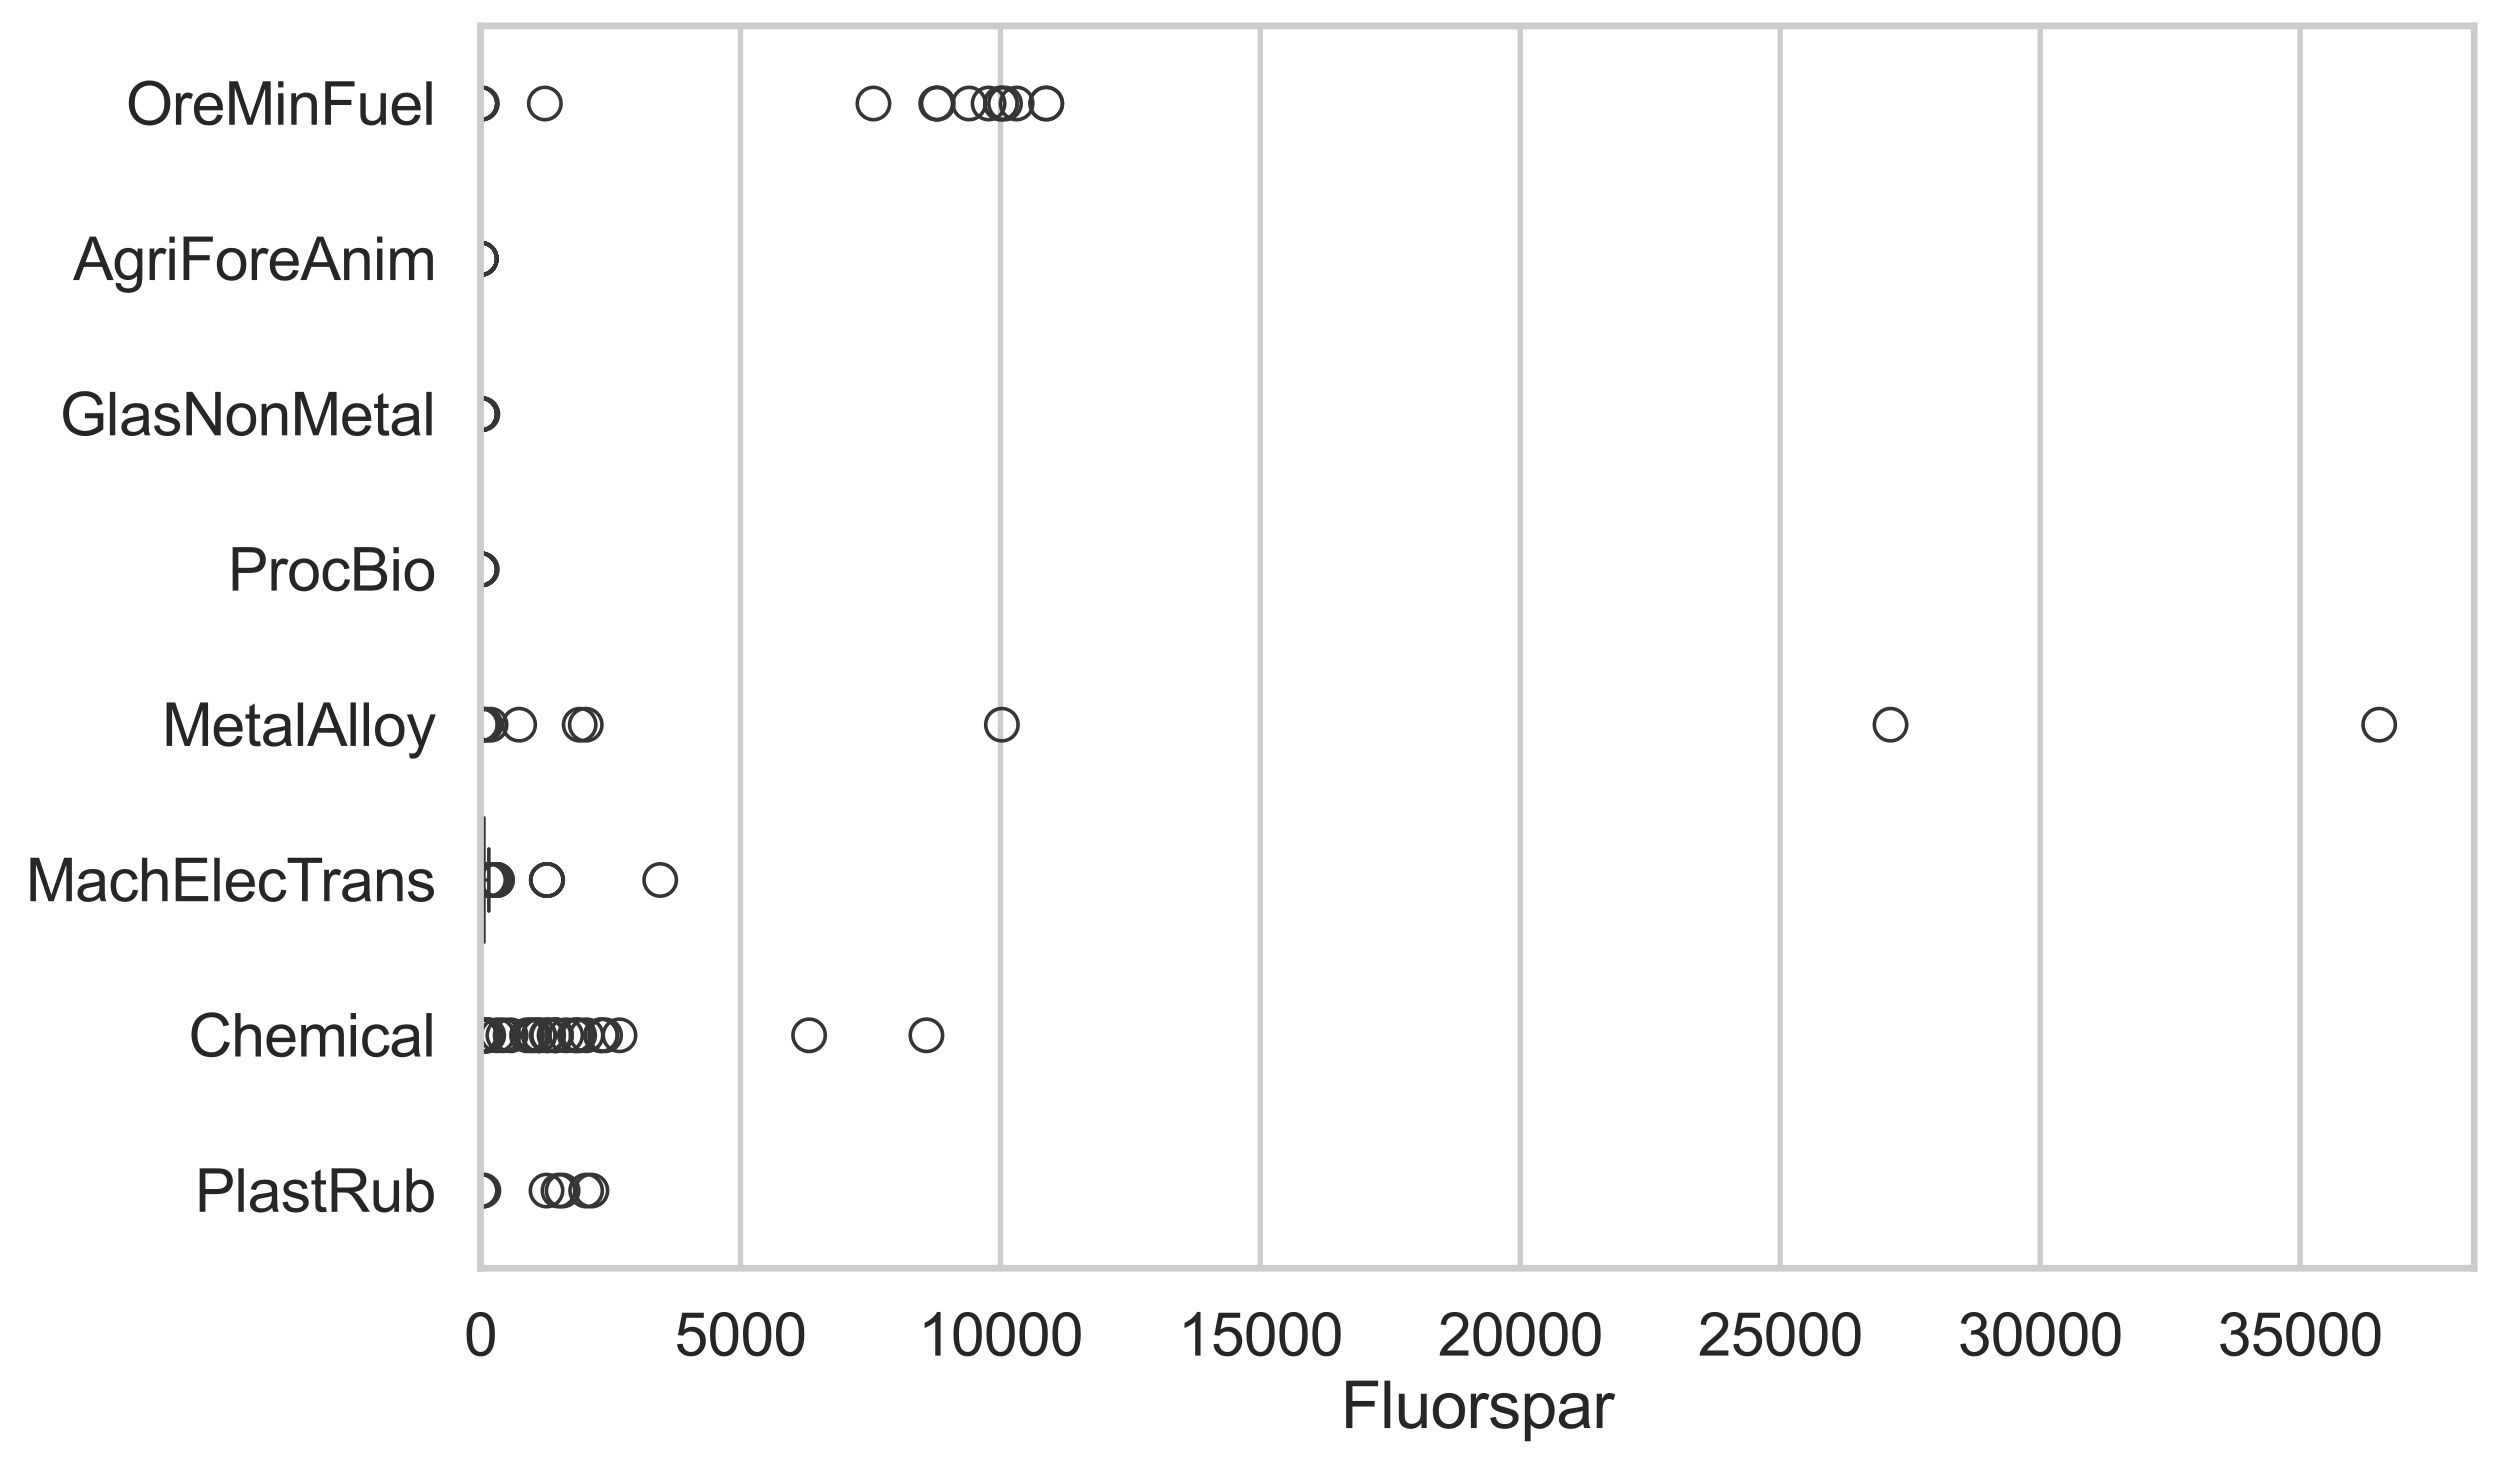 <?xml version="1.0" encoding="utf-8" standalone="no"?>
<!DOCTYPE svg PUBLIC "-//W3C//DTD SVG 1.1//EN"
  "http://www.w3.org/Graphics/SVG/1.1/DTD/svg11.dtd">
<svg xmlns:xlink="http://www.w3.org/1999/xlink" width="695.577pt" height="408.111pt" viewBox="0 0 695.577 408.111" xmlns="http://www.w3.org/2000/svg" version="1.1">
 <defs>
  <style type="text/css">*{stroke-linejoin: round; stroke-linecap: butt}</style>
 </defs>
 <g id="figure_1">
  <g id="patch_1">
   <path d="M 0 408.111 
L 695.577 408.111 
L 695.577 0 
L 0 0 
z
" style="fill: #ffffff"/>
  </g>
  <g id="axes_1">
   <g id="patch_2">
    <path d="M 133.697 352.86 
L 688.377 352.86 
L 688.377 7.2 
L 133.697 7.2 
z
" style="fill: #ffffff"/>
   </g>
   <g id="matplotlib.axis_1">
    <g id="xtick_1">
     <g id="line2d_1">
      <path d="M 133.697 352.86 
L 133.697 7.2 
" clip-path="url(#pfaa2eaf59b)" style="fill: none; stroke: #cccccc; stroke-width: 1.5; stroke-linecap: round"/>
     </g>
     <g id="text_1">
      <!-- 0 -->
      <g style="fill: #262626" transform="translate(129.109 377.17) scale(0.165 -0.165)">
       <defs>
        <path id="ArialMT-30" d="M 266 2259 
Q 266 3072 433 3567 
Q 600 4063 929 4331 
Q 1259 4600 1759 4600 
Q 2128 4600 2406 4451 
Q 2684 4303 2865 4023 
Q 3047 3744 3150 3342 
Q 3253 2941 3253 2259 
Q 3253 1453 3087 958 
Q 2922 463 2592 192 
Q 2263 -78 1759 -78 
Q 1097 -78 719 397 
Q 266 969 266 2259 
z
M 844 2259 
Q 844 1131 1108 757 
Q 1372 384 1759 384 
Q 2147 384 2411 759 
Q 2675 1134 2675 2259 
Q 2675 3391 2411 3762 
Q 2147 4134 1753 4134 
Q 1366 4134 1134 3806 
Q 844 3388 844 2259 
z
" transform="scale(0.016)"/>
       </defs>
       <use xlink:href="#ArialMT-30"/>
      </g>
     </g>
    </g>
    <g id="xtick_2">
     <g id="line2d_2">
      <path d="M 206.022 352.86 
L 206.022 7.2 
" clip-path="url(#pfaa2eaf59b)" style="fill: none; stroke: #cccccc; stroke-width: 1.5; stroke-linecap: round"/>
     </g>
     <g id="text_2">
      <!-- 5000 -->
      <g style="fill: #262626" transform="translate(187.671 377.17) scale(0.165 -0.165)">
       <defs>
        <path id="ArialMT-35" d="M 266 1200 
L 856 1250 
Q 922 819 1161 601 
Q 1400 384 1738 384 
Q 2144 384 2425 690 
Q 2706 997 2706 1503 
Q 2706 1984 2436 2262 
Q 2166 2541 1728 2541 
Q 1456 2541 1237 2417 
Q 1019 2294 894 2097 
L 366 2166 
L 809 4519 
L 3088 4519 
L 3088 3981 
L 1259 3981 
L 1013 2750 
Q 1425 3038 1878 3038 
Q 2478 3038 2890 2622 
Q 3303 2206 3303 1553 
Q 3303 931 2941 478 
Q 2500 -78 1738 -78 
Q 1113 -78 717 272 
Q 322 622 266 1200 
z
" transform="scale(0.016)"/>
       </defs>
       <use xlink:href="#ArialMT-35"/>
       <use xlink:href="#ArialMT-30" transform="translate(55.615 0)"/>
       <use xlink:href="#ArialMT-30" transform="translate(111.23 0)"/>
       <use xlink:href="#ArialMT-30" transform="translate(166.846 0)"/>
      </g>
     </g>
    </g>
    <g id="xtick_3">
     <g id="line2d_3">
      <path d="M 278.346 352.86 
L 278.346 7.2 
" clip-path="url(#pfaa2eaf59b)" style="fill: none; stroke: #cccccc; stroke-width: 1.5; stroke-linecap: round"/>
     </g>
     <g id="text_3">
      <!-- 10000 -->
      <g style="fill: #262626" transform="translate(255.407 377.17) scale(0.165 -0.165)">
       <defs>
        <path id="ArialMT-31" d="M 2384 0 
L 1822 0 
L 1822 3584 
Q 1619 3391 1289 3197 
Q 959 3003 697 2906 
L 697 3450 
Q 1169 3672 1522 3987 
Q 1875 4303 2022 4600 
L 2384 4600 
L 2384 0 
z
" transform="scale(0.016)"/>
       </defs>
       <use xlink:href="#ArialMT-31"/>
       <use xlink:href="#ArialMT-30" transform="translate(55.615 0)"/>
       <use xlink:href="#ArialMT-30" transform="translate(111.23 0)"/>
       <use xlink:href="#ArialMT-30" transform="translate(166.846 0)"/>
       <use xlink:href="#ArialMT-30" transform="translate(222.461 0)"/>
      </g>
     </g>
    </g>
    <g id="xtick_4">
     <g id="line2d_4">
      <path d="M 350.671 352.86 
L 350.671 7.2 
" clip-path="url(#pfaa2eaf59b)" style="fill: none; stroke: #cccccc; stroke-width: 1.5; stroke-linecap: round"/>
     </g>
     <g id="text_4">
      <!-- 15000 -->
      <g style="fill: #262626" transform="translate(327.732 377.17) scale(0.165 -0.165)">
       <use xlink:href="#ArialMT-31"/>
       <use xlink:href="#ArialMT-35" transform="translate(55.615 0)"/>
       <use xlink:href="#ArialMT-30" transform="translate(111.23 0)"/>
       <use xlink:href="#ArialMT-30" transform="translate(166.846 0)"/>
       <use xlink:href="#ArialMT-30" transform="translate(222.461 0)"/>
      </g>
     </g>
    </g>
    <g id="xtick_5">
     <g id="line2d_5">
      <path d="M 422.996 352.86 
L 422.996 7.2 
" clip-path="url(#pfaa2eaf59b)" style="fill: none; stroke: #cccccc; stroke-width: 1.5; stroke-linecap: round"/>
     </g>
     <g id="text_5">
      <!-- 20000 -->
      <g style="fill: #262626" transform="translate(400.057 377.17) scale(0.165 -0.165)">
       <defs>
        <path id="ArialMT-32" d="M 3222 541 
L 3222 0 
L 194 0 
Q 188 203 259 391 
Q 375 700 629 1000 
Q 884 1300 1366 1694 
Q 2113 2306 2375 2664 
Q 2638 3022 2638 3341 
Q 2638 3675 2398 3904 
Q 2159 4134 1775 4134 
Q 1369 4134 1125 3890 
Q 881 3647 878 3216 
L 300 3275 
Q 359 3922 746 4261 
Q 1134 4600 1788 4600 
Q 2447 4600 2831 4234 
Q 3216 3869 3216 3328 
Q 3216 3053 3103 2787 
Q 2991 2522 2730 2228 
Q 2469 1934 1863 1422 
Q 1356 997 1212 845 
Q 1069 694 975 541 
L 3222 541 
z
" transform="scale(0.016)"/>
       </defs>
       <use xlink:href="#ArialMT-32"/>
       <use xlink:href="#ArialMT-30" transform="translate(55.615 0)"/>
       <use xlink:href="#ArialMT-30" transform="translate(111.23 0)"/>
       <use xlink:href="#ArialMT-30" transform="translate(166.846 0)"/>
       <use xlink:href="#ArialMT-30" transform="translate(222.461 0)"/>
      </g>
     </g>
    </g>
    <g id="xtick_6">
     <g id="line2d_6">
      <path d="M 495.32 352.86 
L 495.32 7.2 
" clip-path="url(#pfaa2eaf59b)" style="fill: none; stroke: #cccccc; stroke-width: 1.5; stroke-linecap: round"/>
     </g>
     <g id="text_6">
      <!-- 25000 -->
      <g style="fill: #262626" transform="translate(472.381 377.17) scale(0.165 -0.165)">
       <use xlink:href="#ArialMT-32"/>
       <use xlink:href="#ArialMT-35" transform="translate(55.615 0)"/>
       <use xlink:href="#ArialMT-30" transform="translate(111.23 0)"/>
       <use xlink:href="#ArialMT-30" transform="translate(166.846 0)"/>
       <use xlink:href="#ArialMT-30" transform="translate(222.461 0)"/>
      </g>
     </g>
    </g>
    <g id="xtick_7">
     <g id="line2d_7">
      <path d="M 567.645 352.86 
L 567.645 7.2 
" clip-path="url(#pfaa2eaf59b)" style="fill: none; stroke: #cccccc; stroke-width: 1.5; stroke-linecap: round"/>
     </g>
     <g id="text_7">
      <!-- 30000 -->
      <g style="fill: #262626" transform="translate(544.706 377.17) scale(0.165 -0.165)">
       <defs>
        <path id="ArialMT-33" d="M 269 1209 
L 831 1284 
Q 928 806 1161 595 
Q 1394 384 1728 384 
Q 2125 384 2398 659 
Q 2672 934 2672 1341 
Q 2672 1728 2419 1979 
Q 2166 2231 1775 2231 
Q 1616 2231 1378 2169 
L 1441 2663 
Q 1497 2656 1531 2656 
Q 1891 2656 2178 2843 
Q 2466 3031 2466 3422 
Q 2466 3731 2256 3934 
Q 2047 4138 1716 4138 
Q 1388 4138 1169 3931 
Q 950 3725 888 3313 
L 325 3413 
Q 428 3978 793 4289 
Q 1159 4600 1703 4600 
Q 2078 4600 2393 4439 
Q 2709 4278 2876 4000 
Q 3044 3722 3044 3409 
Q 3044 3113 2884 2869 
Q 2725 2625 2413 2481 
Q 2819 2388 3044 2092 
Q 3269 1797 3269 1353 
Q 3269 753 2831 336 
Q 2394 -81 1725 -81 
Q 1122 -81 723 278 
Q 325 638 269 1209 
z
" transform="scale(0.016)"/>
       </defs>
       <use xlink:href="#ArialMT-33"/>
       <use xlink:href="#ArialMT-30" transform="translate(55.615 0)"/>
       <use xlink:href="#ArialMT-30" transform="translate(111.23 0)"/>
       <use xlink:href="#ArialMT-30" transform="translate(166.846 0)"/>
       <use xlink:href="#ArialMT-30" transform="translate(222.461 0)"/>
      </g>
     </g>
    </g>
    <g id="xtick_8">
     <g id="line2d_8">
      <path d="M 639.97 352.86 
L 639.97 7.2 
" clip-path="url(#pfaa2eaf59b)" style="fill: none; stroke: #cccccc; stroke-width: 1.5; stroke-linecap: round"/>
     </g>
     <g id="text_8">
      <!-- 35000 -->
      <g style="fill: #262626" transform="translate(617.031 377.17) scale(0.165 -0.165)">
       <use xlink:href="#ArialMT-33"/>
       <use xlink:href="#ArialMT-35" transform="translate(55.615 0)"/>
       <use xlink:href="#ArialMT-30" transform="translate(111.23 0)"/>
       <use xlink:href="#ArialMT-30" transform="translate(166.846 0)"/>
       <use xlink:href="#ArialMT-30" transform="translate(222.461 0)"/>
      </g>
     </g>
    </g>
    <g id="text_9">
     <!-- Fluorspar -->
     <g style="fill: #262626" transform="translate(373.027 397.334) scale(0.18 -0.18)">
      <defs>
       <path id="ArialMT-46" d="M 525 0 
L 525 4581 
L 3616 4581 
L 3616 4041 
L 1131 4041 
L 1131 2622 
L 3281 2622 
L 3281 2081 
L 1131 2081 
L 1131 0 
L 525 0 
z
" transform="scale(0.016)"/>
       <path id="ArialMT-6c" d="M 409 0 
L 409 4581 
L 972 4581 
L 972 0 
L 409 0 
z
" transform="scale(0.016)"/>
       <path id="ArialMT-75" d="M 2597 0 
L 2597 488 
Q 2209 -75 1544 -75 
Q 1250 -75 995 37 
Q 741 150 617 320 
Q 494 491 444 738 
Q 409 903 409 1263 
L 409 3319 
L 972 3319 
L 972 1478 
Q 972 1038 1006 884 
Q 1059 663 1231 536 
Q 1403 409 1656 409 
Q 1909 409 2131 539 
Q 2353 669 2445 892 
Q 2538 1116 2538 1541 
L 2538 3319 
L 3100 3319 
L 3100 0 
L 2597 0 
z
" transform="scale(0.016)"/>
       <path id="ArialMT-6f" d="M 213 1659 
Q 213 2581 725 3025 
Q 1153 3394 1769 3394 
Q 2453 3394 2887 2945 
Q 3322 2497 3322 1706 
Q 3322 1066 3130 698 
Q 2938 331 2570 128 
Q 2203 -75 1769 -75 
Q 1072 -75 642 372 
Q 213 819 213 1659 
z
M 791 1659 
Q 791 1022 1069 705 
Q 1347 388 1769 388 
Q 2188 388 2466 706 
Q 2744 1025 2744 1678 
Q 2744 2294 2464 2611 
Q 2184 2928 1769 2928 
Q 1347 2928 1069 2612 
Q 791 2297 791 1659 
z
" transform="scale(0.016)"/>
       <path id="ArialMT-72" d="M 416 0 
L 416 3319 
L 922 3319 
L 922 2816 
Q 1116 3169 1280 3281 
Q 1444 3394 1641 3394 
Q 1925 3394 2219 3213 
L 2025 2691 
Q 1819 2813 1613 2813 
Q 1428 2813 1281 2702 
Q 1134 2591 1072 2394 
Q 978 2094 978 1738 
L 978 0 
L 416 0 
z
" transform="scale(0.016)"/>
       <path id="ArialMT-73" d="M 197 991 
L 753 1078 
Q 800 744 1014 566 
Q 1228 388 1613 388 
Q 2000 388 2187 545 
Q 2375 703 2375 916 
Q 2375 1106 2209 1216 
Q 2094 1291 1634 1406 
Q 1016 1563 777 1677 
Q 538 1791 414 1992 
Q 291 2194 291 2438 
Q 291 2659 392 2848 
Q 494 3038 669 3163 
Q 800 3259 1026 3326 
Q 1253 3394 1513 3394 
Q 1903 3394 2198 3281 
Q 2494 3169 2634 2976 
Q 2775 2784 2828 2463 
L 2278 2388 
Q 2241 2644 2061 2787 
Q 1881 2931 1553 2931 
Q 1166 2931 1000 2803 
Q 834 2675 834 2503 
Q 834 2394 903 2306 
Q 972 2216 1119 2156 
Q 1203 2125 1616 2013 
Q 2213 1853 2448 1751 
Q 2684 1650 2818 1456 
Q 2953 1263 2953 975 
Q 2953 694 2789 445 
Q 2625 197 2315 61 
Q 2006 -75 1616 -75 
Q 969 -75 630 194 
Q 291 463 197 991 
z
" transform="scale(0.016)"/>
       <path id="ArialMT-70" d="M 422 -1272 
L 422 3319 
L 934 3319 
L 934 2888 
Q 1116 3141 1344 3267 
Q 1572 3394 1897 3394 
Q 2322 3394 2647 3175 
Q 2972 2956 3137 2557 
Q 3303 2159 3303 1684 
Q 3303 1175 3120 767 
Q 2938 359 2589 142 
Q 2241 -75 1856 -75 
Q 1575 -75 1351 44 
Q 1128 163 984 344 
L 984 -1272 
L 422 -1272 
z
M 931 1641 
Q 931 1000 1190 694 
Q 1450 388 1819 388 
Q 2194 388 2461 705 
Q 2728 1022 2728 1688 
Q 2728 2322 2467 2637 
Q 2206 2953 1844 2953 
Q 1484 2953 1207 2617 
Q 931 2281 931 1641 
z
" transform="scale(0.016)"/>
       <path id="ArialMT-61" d="M 2588 409 
Q 2275 144 1986 34 
Q 1697 -75 1366 -75 
Q 819 -75 525 192 
Q 231 459 231 875 
Q 231 1119 342 1320 
Q 453 1522 633 1644 
Q 813 1766 1038 1828 
Q 1203 1872 1538 1913 
Q 2219 1994 2541 2106 
Q 2544 2222 2544 2253 
Q 2544 2597 2384 2738 
Q 2169 2928 1744 2928 
Q 1347 2928 1158 2789 
Q 969 2650 878 2297 
L 328 2372 
Q 403 2725 575 2942 
Q 747 3159 1072 3276 
Q 1397 3394 1825 3394 
Q 2250 3394 2515 3294 
Q 2781 3194 2906 3042 
Q 3031 2891 3081 2659 
Q 3109 2516 3109 2141 
L 3109 1391 
Q 3109 606 3145 398 
Q 3181 191 3288 0 
L 2700 0 
Q 2613 175 2588 409 
z
M 2541 1666 
Q 2234 1541 1622 1453 
Q 1275 1403 1131 1340 
Q 988 1278 909 1158 
Q 831 1038 831 891 
Q 831 666 1001 516 
Q 1172 366 1500 366 
Q 1825 366 2078 508 
Q 2331 650 2450 897 
Q 2541 1088 2541 1459 
L 2541 1666 
z
" transform="scale(0.016)"/>
      </defs>
      <use xlink:href="#ArialMT-46"/>
      <use xlink:href="#ArialMT-6c" transform="translate(61.084 0)"/>
      <use xlink:href="#ArialMT-75" transform="translate(83.301 0)"/>
      <use xlink:href="#ArialMT-6f" transform="translate(138.916 0)"/>
      <use xlink:href="#ArialMT-72" transform="translate(194.531 0)"/>
      <use xlink:href="#ArialMT-73" transform="translate(227.832 0)"/>
      <use xlink:href="#ArialMT-70" transform="translate(277.832 0)"/>
      <use xlink:href="#ArialMT-61" transform="translate(333.447 0)"/>
      <use xlink:href="#ArialMT-72" transform="translate(389.062 0)"/>
     </g>
    </g>
   </g>
   <g id="matplotlib.axis_2">
    <g id="ytick_1">
     <g id="text_10">
      <!-- OreMinFuel -->
      <g style="fill: #262626" transform="translate(35.013 34.709) scale(0.165 -0.165)">
       <defs>
        <path id="ArialMT-4f" d="M 309 2231 
Q 309 3372 921 4017 
Q 1534 4663 2503 4663 
Q 3138 4663 3647 4359 
Q 4156 4056 4423 3514 
Q 4691 2972 4691 2284 
Q 4691 1588 4409 1038 
Q 4128 488 3612 205 
Q 3097 -78 2500 -78 
Q 1853 -78 1343 234 
Q 834 547 571 1087 
Q 309 1628 309 2231 
z
M 934 2222 
Q 934 1394 1379 917 
Q 1825 441 2497 441 
Q 3181 441 3623 922 
Q 4066 1403 4066 2288 
Q 4066 2847 3877 3264 
Q 3688 3681 3323 3911 
Q 2959 4141 2506 4141 
Q 1863 4141 1398 3698 
Q 934 3256 934 2222 
z
" transform="scale(0.016)"/>
        <path id="ArialMT-65" d="M 2694 1069 
L 3275 997 
Q 3138 488 2766 206 
Q 2394 -75 1816 -75 
Q 1088 -75 661 373 
Q 234 822 234 1631 
Q 234 2469 665 2931 
Q 1097 3394 1784 3394 
Q 2450 3394 2872 2941 
Q 3294 2488 3294 1666 
Q 3294 1616 3291 1516 
L 816 1516 
Q 847 969 1125 678 
Q 1403 388 1819 388 
Q 2128 388 2347 550 
Q 2566 713 2694 1069 
z
M 847 1978 
L 2700 1978 
Q 2663 2397 2488 2606 
Q 2219 2931 1791 2931 
Q 1403 2931 1139 2672 
Q 875 2413 847 1978 
z
" transform="scale(0.016)"/>
        <path id="ArialMT-4d" d="M 475 0 
L 475 4581 
L 1388 4581 
L 2472 1338 
Q 2622 884 2691 659 
Q 2769 909 2934 1394 
L 4031 4581 
L 4847 4581 
L 4847 0 
L 4263 0 
L 4263 3834 
L 2931 0 
L 2384 0 
L 1059 3900 
L 1059 0 
L 475 0 
z
" transform="scale(0.016)"/>
        <path id="ArialMT-69" d="M 425 3934 
L 425 4581 
L 988 4581 
L 988 3934 
L 425 3934 
z
M 425 0 
L 425 3319 
L 988 3319 
L 988 0 
L 425 0 
z
" transform="scale(0.016)"/>
        <path id="ArialMT-6e" d="M 422 0 
L 422 3319 
L 928 3319 
L 928 2847 
Q 1294 3394 1984 3394 
Q 2284 3394 2536 3286 
Q 2788 3178 2913 3003 
Q 3038 2828 3088 2588 
Q 3119 2431 3119 2041 
L 3119 0 
L 2556 0 
L 2556 2019 
Q 2556 2363 2490 2533 
Q 2425 2703 2258 2804 
Q 2091 2906 1866 2906 
Q 1506 2906 1245 2678 
Q 984 2450 984 1813 
L 984 0 
L 422 0 
z
" transform="scale(0.016)"/>
       </defs>
       <use xlink:href="#ArialMT-4f"/>
       <use xlink:href="#ArialMT-72" transform="translate(77.783 0)"/>
       <use xlink:href="#ArialMT-65" transform="translate(111.084 0)"/>
       <use xlink:href="#ArialMT-4d" transform="translate(166.699 0)"/>
       <use xlink:href="#ArialMT-69" transform="translate(250 0)"/>
       <use xlink:href="#ArialMT-6e" transform="translate(272.217 0)"/>
       <use xlink:href="#ArialMT-46" transform="translate(327.832 0)"/>
       <use xlink:href="#ArialMT-75" transform="translate(388.916 0)"/>
       <use xlink:href="#ArialMT-65" transform="translate(444.531 0)"/>
       <use xlink:href="#ArialMT-6c" transform="translate(500.146 0)"/>
      </g>
     </g>
    </g>
    <g id="ytick_2">
     <g id="text_11">
      <!-- AgriForeAnim -->
      <g style="fill: #262626" transform="translate(20.341 77.916) scale(0.165 -0.165)">
       <defs>
        <path id="ArialMT-41" d="M -9 0 
L 1750 4581 
L 2403 4581 
L 4278 0 
L 3588 0 
L 3053 1388 
L 1138 1388 
L 634 0 
L -9 0 
z
M 1313 1881 
L 2866 1881 
L 2388 3150 
Q 2169 3728 2063 4100 
Q 1975 3659 1816 3225 
L 1313 1881 
z
" transform="scale(0.016)"/>
        <path id="ArialMT-67" d="M 319 -275 
L 866 -356 
Q 900 -609 1056 -725 
Q 1266 -881 1628 -881 
Q 2019 -881 2231 -725 
Q 2444 -569 2519 -288 
Q 2563 -116 2559 434 
Q 2191 0 1641 0 
Q 956 0 581 494 
Q 206 988 206 1678 
Q 206 2153 378 2554 
Q 550 2956 876 3175 
Q 1203 3394 1644 3394 
Q 2231 3394 2613 2919 
L 2613 3319 
L 3131 3319 
L 3131 450 
Q 3131 -325 2973 -648 
Q 2816 -972 2473 -1159 
Q 2131 -1347 1631 -1347 
Q 1038 -1347 672 -1080 
Q 306 -813 319 -275 
z
M 784 1719 
Q 784 1066 1043 766 
Q 1303 466 1694 466 
Q 2081 466 2343 764 
Q 2606 1063 2606 1700 
Q 2606 2309 2336 2618 
Q 2066 2928 1684 2928 
Q 1309 2928 1046 2623 
Q 784 2319 784 1719 
z
" transform="scale(0.016)"/>
        <path id="ArialMT-6d" d="M 422 0 
L 422 3319 
L 925 3319 
L 925 2853 
Q 1081 3097 1340 3245 
Q 1600 3394 1931 3394 
Q 2300 3394 2536 3241 
Q 2772 3088 2869 2813 
Q 3263 3394 3894 3394 
Q 4388 3394 4653 3120 
Q 4919 2847 4919 2278 
L 4919 0 
L 4359 0 
L 4359 2091 
Q 4359 2428 4304 2576 
Q 4250 2725 4106 2815 
Q 3963 2906 3769 2906 
Q 3419 2906 3187 2673 
Q 2956 2441 2956 1928 
L 2956 0 
L 2394 0 
L 2394 2156 
Q 2394 2531 2256 2718 
Q 2119 2906 1806 2906 
Q 1569 2906 1367 2781 
Q 1166 2656 1075 2415 
Q 984 2175 984 1722 
L 984 0 
L 422 0 
z
" transform="scale(0.016)"/>
       </defs>
       <use xlink:href="#ArialMT-41"/>
       <use xlink:href="#ArialMT-67" transform="translate(66.699 0)"/>
       <use xlink:href="#ArialMT-72" transform="translate(122.314 0)"/>
       <use xlink:href="#ArialMT-69" transform="translate(155.615 0)"/>
       <use xlink:href="#ArialMT-46" transform="translate(177.832 0)"/>
       <use xlink:href="#ArialMT-6f" transform="translate(238.916 0)"/>
       <use xlink:href="#ArialMT-72" transform="translate(294.531 0)"/>
       <use xlink:href="#ArialMT-65" transform="translate(327.832 0)"/>
       <use xlink:href="#ArialMT-41" transform="translate(383.447 0)"/>
       <use xlink:href="#ArialMT-6e" transform="translate(450.146 0)"/>
       <use xlink:href="#ArialMT-69" transform="translate(505.762 0)"/>
       <use xlink:href="#ArialMT-6d" transform="translate(527.979 0)"/>
      </g>
     </g>
    </g>
    <g id="ytick_3">
     <g id="text_12">
      <!-- GlasNonMetal -->
      <g style="fill: #262626" transform="translate(16.659 121.124) scale(0.165 -0.165)">
       <defs>
        <path id="ArialMT-47" d="M 2638 1797 
L 2638 2334 
L 4578 2338 
L 4578 638 
Q 4131 281 3656 101 
Q 3181 -78 2681 -78 
Q 2006 -78 1454 211 
Q 903 500 622 1047 
Q 341 1594 341 2269 
Q 341 2938 620 3517 
Q 900 4097 1425 4378 
Q 1950 4659 2634 4659 
Q 3131 4659 3532 4498 
Q 3934 4338 4162 4050 
Q 4391 3763 4509 3300 
L 3963 3150 
Q 3859 3500 3706 3700 
Q 3553 3900 3268 4020 
Q 2984 4141 2638 4141 
Q 2222 4141 1919 4014 
Q 1616 3888 1430 3681 
Q 1244 3475 1141 3228 
Q 966 2803 966 2306 
Q 966 1694 1177 1281 
Q 1388 869 1791 669 
Q 2194 469 2647 469 
Q 3041 469 3416 620 
Q 3791 772 3984 944 
L 3984 1797 
L 2638 1797 
z
" transform="scale(0.016)"/>
        <path id="ArialMT-4e" d="M 488 0 
L 488 4581 
L 1109 4581 
L 3516 984 
L 3516 4581 
L 4097 4581 
L 4097 0 
L 3475 0 
L 1069 3600 
L 1069 0 
L 488 0 
z
" transform="scale(0.016)"/>
        <path id="ArialMT-74" d="M 1650 503 
L 1731 6 
Q 1494 -44 1306 -44 
Q 1000 -44 831 53 
Q 663 150 594 308 
Q 525 466 525 972 
L 525 2881 
L 113 2881 
L 113 3319 
L 525 3319 
L 525 4141 
L 1084 4478 
L 1084 3319 
L 1650 3319 
L 1650 2881 
L 1084 2881 
L 1084 941 
Q 1084 700 1114 631 
Q 1144 563 1211 522 
Q 1278 481 1403 481 
Q 1497 481 1650 503 
z
" transform="scale(0.016)"/>
       </defs>
       <use xlink:href="#ArialMT-47"/>
       <use xlink:href="#ArialMT-6c" transform="translate(77.783 0)"/>
       <use xlink:href="#ArialMT-61" transform="translate(100 0)"/>
       <use xlink:href="#ArialMT-73" transform="translate(155.615 0)"/>
       <use xlink:href="#ArialMT-4e" transform="translate(205.615 0)"/>
       <use xlink:href="#ArialMT-6f" transform="translate(277.832 0)"/>
       <use xlink:href="#ArialMT-6e" transform="translate(333.447 0)"/>
       <use xlink:href="#ArialMT-4d" transform="translate(389.062 0)"/>
       <use xlink:href="#ArialMT-65" transform="translate(472.363 0)"/>
       <use xlink:href="#ArialMT-74" transform="translate(527.979 0)"/>
       <use xlink:href="#ArialMT-61" transform="translate(555.762 0)"/>
       <use xlink:href="#ArialMT-6c" transform="translate(611.377 0)"/>
      </g>
     </g>
    </g>
    <g id="ytick_4">
     <g id="text_13">
      <!-- ProcBio -->
      <g style="fill: #262626" transform="translate(63.424 164.331) scale(0.165 -0.165)">
       <defs>
        <path id="ArialMT-50" d="M 494 0 
L 494 4581 
L 2222 4581 
Q 2678 4581 2919 4538 
Q 3256 4481 3484 4323 
Q 3713 4166 3852 3881 
Q 3991 3597 3991 3256 
Q 3991 2672 3619 2267 
Q 3247 1863 2275 1863 
L 1100 1863 
L 1100 0 
L 494 0 
z
M 1100 2403 
L 2284 2403 
Q 2872 2403 3119 2622 
Q 3366 2841 3366 3238 
Q 3366 3525 3220 3729 
Q 3075 3934 2838 4000 
Q 2684 4041 2272 4041 
L 1100 4041 
L 1100 2403 
z
" transform="scale(0.016)"/>
        <path id="ArialMT-63" d="M 2588 1216 
L 3141 1144 
Q 3050 572 2676 248 
Q 2303 -75 1759 -75 
Q 1078 -75 664 370 
Q 250 816 250 1647 
Q 250 2184 428 2587 
Q 606 2991 970 3192 
Q 1334 3394 1763 3394 
Q 2303 3394 2647 3120 
Q 2991 2847 3088 2344 
L 2541 2259 
Q 2463 2594 2264 2762 
Q 2066 2931 1784 2931 
Q 1359 2931 1093 2626 
Q 828 2322 828 1663 
Q 828 994 1084 691 
Q 1341 388 1753 388 
Q 2084 388 2306 591 
Q 2528 794 2588 1216 
z
" transform="scale(0.016)"/>
        <path id="ArialMT-42" d="M 469 0 
L 469 4581 
L 2188 4581 
Q 2713 4581 3030 4442 
Q 3347 4303 3526 4014 
Q 3706 3725 3706 3409 
Q 3706 3116 3547 2856 
Q 3388 2597 3066 2438 
Q 3481 2316 3704 2022 
Q 3928 1728 3928 1328 
Q 3928 1006 3792 729 
Q 3656 453 3456 303 
Q 3256 153 2954 76 
Q 2653 0 2216 0 
L 469 0 
z
M 1075 2656 
L 2066 2656 
Q 2469 2656 2644 2709 
Q 2875 2778 2992 2937 
Q 3109 3097 3109 3338 
Q 3109 3566 3000 3739 
Q 2891 3913 2687 3977 
Q 2484 4041 1991 4041 
L 1075 4041 
L 1075 2656 
z
M 1075 541 
L 2216 541 
Q 2509 541 2628 563 
Q 2838 600 2978 687 
Q 3119 775 3209 942 
Q 3300 1109 3300 1328 
Q 3300 1584 3169 1773 
Q 3038 1963 2805 2039 
Q 2572 2116 2134 2116 
L 1075 2116 
L 1075 541 
z
" transform="scale(0.016)"/>
       </defs>
       <use xlink:href="#ArialMT-50"/>
       <use xlink:href="#ArialMT-72" transform="translate(66.699 0)"/>
       <use xlink:href="#ArialMT-6f" transform="translate(100 0)"/>
       <use xlink:href="#ArialMT-63" transform="translate(155.615 0)"/>
       <use xlink:href="#ArialMT-42" transform="translate(205.615 0)"/>
       <use xlink:href="#ArialMT-69" transform="translate(272.314 0)"/>
       <use xlink:href="#ArialMT-6f" transform="translate(294.531 0)"/>
      </g>
     </g>
    </g>
    <g id="ytick_5">
     <g id="text_14">
      <!-- MetalAlloy -->
      <g style="fill: #262626" transform="translate(45.088 207.539) scale(0.165 -0.165)">
       <defs>
        <path id="ArialMT-79" d="M 397 -1278 
L 334 -750 
Q 519 -800 656 -800 
Q 844 -800 956 -737 
Q 1069 -675 1141 -563 
Q 1194 -478 1313 -144 
Q 1328 -97 1363 -6 
L 103 3319 
L 709 3319 
L 1400 1397 
Q 1534 1031 1641 628 
Q 1738 1016 1872 1384 
L 2581 3319 
L 3144 3319 
L 1881 -56 
Q 1678 -603 1566 -809 
Q 1416 -1088 1222 -1217 
Q 1028 -1347 759 -1347 
Q 597 -1347 397 -1278 
z
" transform="scale(0.016)"/>
       </defs>
       <use xlink:href="#ArialMT-4d"/>
       <use xlink:href="#ArialMT-65" transform="translate(83.301 0)"/>
       <use xlink:href="#ArialMT-74" transform="translate(138.916 0)"/>
       <use xlink:href="#ArialMT-61" transform="translate(166.699 0)"/>
       <use xlink:href="#ArialMT-6c" transform="translate(222.314 0)"/>
       <use xlink:href="#ArialMT-41" transform="translate(244.531 0)"/>
       <use xlink:href="#ArialMT-6c" transform="translate(311.23 0)"/>
       <use xlink:href="#ArialMT-6c" transform="translate(333.447 0)"/>
       <use xlink:href="#ArialMT-6f" transform="translate(355.664 0)"/>
       <use xlink:href="#ArialMT-79" transform="translate(411.279 0)"/>
      </g>
     </g>
    </g>
    <g id="ytick_6">
     <g id="text_15">
      <!-- MachElecTrans -->
      <g style="fill: #262626" transform="translate(7.2 250.746) scale(0.165 -0.165)">
       <defs>
        <path id="ArialMT-68" d="M 422 0 
L 422 4581 
L 984 4581 
L 984 2938 
Q 1378 3394 1978 3394 
Q 2347 3394 2619 3248 
Q 2891 3103 3008 2847 
Q 3125 2591 3125 2103 
L 3125 0 
L 2563 0 
L 2563 2103 
Q 2563 2525 2380 2717 
Q 2197 2909 1863 2909 
Q 1613 2909 1392 2779 
Q 1172 2650 1078 2428 
Q 984 2206 984 1816 
L 984 0 
L 422 0 
z
" transform="scale(0.016)"/>
        <path id="ArialMT-45" d="M 506 0 
L 506 4581 
L 3819 4581 
L 3819 4041 
L 1113 4041 
L 1113 2638 
L 3647 2638 
L 3647 2100 
L 1113 2100 
L 1113 541 
L 3925 541 
L 3925 0 
L 506 0 
z
" transform="scale(0.016)"/>
        <path id="ArialMT-54" d="M 1659 0 
L 1659 4041 
L 150 4041 
L 150 4581 
L 3781 4581 
L 3781 4041 
L 2266 4041 
L 2266 0 
L 1659 0 
z
" transform="scale(0.016)"/>
       </defs>
       <use xlink:href="#ArialMT-4d"/>
       <use xlink:href="#ArialMT-61" transform="translate(83.301 0)"/>
       <use xlink:href="#ArialMT-63" transform="translate(138.916 0)"/>
       <use xlink:href="#ArialMT-68" transform="translate(188.916 0)"/>
       <use xlink:href="#ArialMT-45" transform="translate(244.531 0)"/>
       <use xlink:href="#ArialMT-6c" transform="translate(311.23 0)"/>
       <use xlink:href="#ArialMT-65" transform="translate(333.447 0)"/>
       <use xlink:href="#ArialMT-63" transform="translate(389.062 0)"/>
       <use xlink:href="#ArialMT-54" transform="translate(439.062 0)"/>
       <use xlink:href="#ArialMT-72" transform="translate(496.396 0)"/>
       <use xlink:href="#ArialMT-61" transform="translate(529.697 0)"/>
       <use xlink:href="#ArialMT-6e" transform="translate(585.312 0)"/>
       <use xlink:href="#ArialMT-73" transform="translate(640.928 0)"/>
      </g>
     </g>
    </g>
    <g id="ytick_7">
     <g id="text_16">
      <!-- Chemical -->
      <g style="fill: #262626" transform="translate(52.428 293.954) scale(0.165 -0.165)">
       <defs>
        <path id="ArialMT-43" d="M 3763 1606 
L 4369 1453 
Q 4178 706 3683 314 
Q 3188 -78 2472 -78 
Q 1731 -78 1267 223 
Q 803 525 561 1097 
Q 319 1669 319 2325 
Q 319 3041 592 3573 
Q 866 4106 1370 4382 
Q 1875 4659 2481 4659 
Q 3169 4659 3637 4309 
Q 4106 3959 4291 3325 
L 3694 3184 
Q 3534 3684 3231 3912 
Q 2928 4141 2469 4141 
Q 1941 4141 1586 3887 
Q 1231 3634 1087 3207 
Q 944 2781 944 2328 
Q 944 1744 1114 1308 
Q 1284 872 1643 656 
Q 2003 441 2422 441 
Q 2931 441 3284 734 
Q 3638 1028 3763 1606 
z
" transform="scale(0.016)"/>
       </defs>
       <use xlink:href="#ArialMT-43"/>
       <use xlink:href="#ArialMT-68" transform="translate(72.217 0)"/>
       <use xlink:href="#ArialMT-65" transform="translate(127.832 0)"/>
       <use xlink:href="#ArialMT-6d" transform="translate(183.447 0)"/>
       <use xlink:href="#ArialMT-69" transform="translate(266.748 0)"/>
       <use xlink:href="#ArialMT-63" transform="translate(288.965 0)"/>
       <use xlink:href="#ArialMT-61" transform="translate(338.965 0)"/>
       <use xlink:href="#ArialMT-6c" transform="translate(394.58 0)"/>
      </g>
     </g>
    </g>
    <g id="ytick_8">
     <g id="text_17">
      <!-- PlastRub -->
      <g style="fill: #262626" transform="translate(54.248 337.161) scale(0.165 -0.165)">
       <defs>
        <path id="ArialMT-52" d="M 503 0 
L 503 4581 
L 2534 4581 
Q 3147 4581 3465 4457 
Q 3784 4334 3975 4021 
Q 4166 3709 4166 3331 
Q 4166 2844 3850 2509 
Q 3534 2175 2875 2084 
Q 3116 1969 3241 1856 
Q 3506 1613 3744 1247 
L 4541 0 
L 3778 0 
L 3172 953 
Q 2906 1366 2734 1584 
Q 2563 1803 2427 1890 
Q 2291 1978 2150 2013 
Q 2047 2034 1813 2034 
L 1109 2034 
L 1109 0 
L 503 0 
z
M 1109 2559 
L 2413 2559 
Q 2828 2559 3062 2645 
Q 3297 2731 3419 2920 
Q 3541 3109 3541 3331 
Q 3541 3656 3305 3865 
Q 3069 4075 2559 4075 
L 1109 4075 
L 1109 2559 
z
" transform="scale(0.016)"/>
        <path id="ArialMT-62" d="M 941 0 
L 419 0 
L 419 4581 
L 981 4581 
L 981 2947 
Q 1338 3394 1891 3394 
Q 2197 3394 2470 3270 
Q 2744 3147 2920 2923 
Q 3097 2700 3197 2384 
Q 3297 2069 3297 1709 
Q 3297 856 2875 390 
Q 2453 -75 1863 -75 
Q 1275 -75 941 416 
L 941 0 
z
M 934 1684 
Q 934 1088 1097 822 
Q 1363 388 1816 388 
Q 2184 388 2453 708 
Q 2722 1028 2722 1663 
Q 2722 2313 2464 2622 
Q 2206 2931 1841 2931 
Q 1472 2931 1203 2611 
Q 934 2291 934 1684 
z
" transform="scale(0.016)"/>
       </defs>
       <use xlink:href="#ArialMT-50"/>
       <use xlink:href="#ArialMT-6c" transform="translate(66.699 0)"/>
       <use xlink:href="#ArialMT-61" transform="translate(88.916 0)"/>
       <use xlink:href="#ArialMT-73" transform="translate(144.531 0)"/>
       <use xlink:href="#ArialMT-74" transform="translate(194.531 0)"/>
       <use xlink:href="#ArialMT-52" transform="translate(222.314 0)"/>
       <use xlink:href="#ArialMT-75" transform="translate(294.531 0)"/>
       <use xlink:href="#ArialMT-62" transform="translate(350.146 0)"/>
      </g>
     </g>
    </g>
   </g>
   <g id="patch_3">
    <path d="M 133.697 11.521 
L 133.697 46.087 
L 133.7 46.087 
L 133.7 11.521 
L 133.697 11.521 
z
" clip-path="url(#pfaa2eaf59b)" style="fill: #ca74db; stroke: #353535; stroke-linejoin: miter"/>
   </g>
   <g id="line2d_9">
    <path d="M 133.697 28.804 
L 133.697 28.804 
" clip-path="url(#pfaa2eaf59b)" style="fill: none; stroke: #353535"/>
   </g>
   <g id="line2d_10">
    <path d="M 133.7 28.804 
L 133.703 28.804 
" clip-path="url(#pfaa2eaf59b)" style="fill: none; stroke: #353535"/>
   </g>
   <g id="line2d_11">
    <path d="M 133.697 20.162 
L 133.697 37.445 
" clip-path="url(#pfaa2eaf59b)" style="fill: none; stroke: #353535; stroke-linecap: round"/>
   </g>
   <g id="line2d_12">
    <path d="M 133.703 20.162 
L 133.703 37.445 
" clip-path="url(#pfaa2eaf59b)" style="fill: none; stroke: #353535; stroke-linecap: round"/>
   </g>
   <g id="line2d_13">
    <defs>
     <path id="m0c9aff2a3a" d="M 0 4.5 
C 1.193 4.5 2.338 4.026 3.182 3.182 
C 4.026 2.338 4.5 1.193 4.5 0 
C 4.5 -1.193 4.026 -2.338 3.182 -3.182 
C 2.338 -4.026 1.193 -4.5 0 -4.5 
C -1.193 -4.5 -2.338 -4.026 -3.182 -3.182 
C -4.026 -2.338 -4.5 -1.193 -4.5 0 
C -4.5 1.193 -4.026 2.338 -3.182 3.182 
C -2.338 4.026 -1.193 4.5 0 4.5 
z
" style="stroke: #353535"/>
    </defs>
    <g clip-path="url(#pfaa2eaf59b)">
     <use xlink:href="#m0c9aff2a3a" x="279.622" y="28.804" style="fill-opacity: 0; stroke: #353535"/>
     <use xlink:href="#m0c9aff2a3a" x="260.491" y="28.804" style="fill-opacity: 0; stroke: #353535"/>
     <use xlink:href="#m0c9aff2a3a" x="133.731" y="28.804" style="fill-opacity: 0; stroke: #353535"/>
     <use xlink:href="#m0c9aff2a3a" x="133.713" y="28.804" style="fill-opacity: 0; stroke: #353535"/>
     <use xlink:href="#m0c9aff2a3a" x="133.708" y="28.804" style="fill-opacity: 0; stroke: #353535"/>
     <use xlink:href="#m0c9aff2a3a" x="291.099" y="28.804" style="fill-opacity: 0; stroke: #353535"/>
     <use xlink:href="#m0c9aff2a3a" x="133.706" y="28.804" style="fill-opacity: 0; stroke: #353535"/>
     <use xlink:href="#m0c9aff2a3a" x="282.861" y="28.804" style="fill-opacity: 0; stroke: #353535"/>
     <use xlink:href="#m0c9aff2a3a" x="275.057" y="28.804" style="fill-opacity: 0; stroke: #353535"/>
     <use xlink:href="#m0c9aff2a3a" x="151.598" y="28.804" style="fill-opacity: 0; stroke: #353535"/>
     <use xlink:href="#m0c9aff2a3a" x="260.657" y="28.804" style="fill-opacity: 0; stroke: #353535"/>
     <use xlink:href="#m0c9aff2a3a" x="133.921" y="28.804" style="fill-opacity: 0; stroke: #353535"/>
     <use xlink:href="#m0c9aff2a3a" x="278.51" y="28.804" style="fill-opacity: 0; stroke: #353535"/>
     <use xlink:href="#m0c9aff2a3a" x="291.099" y="28.804" style="fill-opacity: 0; stroke: #353535"/>
     <use xlink:href="#m0c9aff2a3a" x="134.051" y="28.804" style="fill-opacity: 0; stroke: #353535"/>
     <use xlink:href="#m0c9aff2a3a" x="133.88" y="28.804" style="fill-opacity: 0; stroke: #353535"/>
     <use xlink:href="#m0c9aff2a3a" x="260.925" y="28.804" style="fill-opacity: 0; stroke: #353535"/>
     <use xlink:href="#m0c9aff2a3a" x="278.51" y="28.804" style="fill-opacity: 0; stroke: #353535"/>
     <use xlink:href="#m0c9aff2a3a" x="269.634" y="28.804" style="fill-opacity: 0; stroke: #353535"/>
     <use xlink:href="#m0c9aff2a3a" x="243.02" y="28.804" style="fill-opacity: 0; stroke: #353535"/>
     <use xlink:href="#m0c9aff2a3a" x="133.741" y="28.804" style="fill-opacity: 0; stroke: #353535"/>
    </g>
   </g>
   <g id="patch_4">
    <path d="M 133.697 54.728 
L 133.697 89.294 
L 133.699 89.294 
L 133.699 54.728 
L 133.697 54.728 
z
" clip-path="url(#pfaa2eaf59b)" style="fill: #5ca236; stroke: #353535; stroke-linejoin: miter"/>
   </g>
   <g id="line2d_14">
    <path d="M 133.697 72.011 
L 133.697 72.011 
" clip-path="url(#pfaa2eaf59b)" style="fill: none; stroke: #353535"/>
   </g>
   <g id="line2d_15">
    <path d="M 133.699 72.011 
L 133.701 72.011 
" clip-path="url(#pfaa2eaf59b)" style="fill: none; stroke: #353535"/>
   </g>
   <g id="line2d_16">
    <path d="M 133.697 63.37 
L 133.697 80.653 
" clip-path="url(#pfaa2eaf59b)" style="fill: none; stroke: #353535; stroke-linecap: round"/>
   </g>
   <g id="line2d_17">
    <path d="M 133.701 63.37 
L 133.701 80.653 
" clip-path="url(#pfaa2eaf59b)" style="fill: none; stroke: #353535; stroke-linecap: round"/>
   </g>
   <g id="line2d_18">
    <g clip-path="url(#pfaa2eaf59b)">
     <use xlink:href="#m0c9aff2a3a" x="133.734" y="72.011" style="fill-opacity: 0; stroke: #353535"/>
     <use xlink:href="#m0c9aff2a3a" x="133.733" y="72.011" style="fill-opacity: 0; stroke: #353535"/>
     <use xlink:href="#m0c9aff2a3a" x="133.701" y="72.011" style="fill-opacity: 0; stroke: #353535"/>
     <use xlink:href="#m0c9aff2a3a" x="133.705" y="72.011" style="fill-opacity: 0; stroke: #353535"/>
     <use xlink:href="#m0c9aff2a3a" x="133.701" y="72.011" style="fill-opacity: 0; stroke: #353535"/>
     <use xlink:href="#m0c9aff2a3a" x="133.738" y="72.011" style="fill-opacity: 0; stroke: #353535"/>
     <use xlink:href="#m0c9aff2a3a" x="133.706" y="72.011" style="fill-opacity: 0; stroke: #353535"/>
     <use xlink:href="#m0c9aff2a3a" x="133.712" y="72.011" style="fill-opacity: 0; stroke: #353535"/>
     <use xlink:href="#m0c9aff2a3a" x="133.714" y="72.011" style="fill-opacity: 0; stroke: #353535"/>
     <use xlink:href="#m0c9aff2a3a" x="133.701" y="72.011" style="fill-opacity: 0; stroke: #353535"/>
     <use xlink:href="#m0c9aff2a3a" x="133.701" y="72.011" style="fill-opacity: 0; stroke: #353535"/>
     <use xlink:href="#m0c9aff2a3a" x="133.711" y="72.011" style="fill-opacity: 0; stroke: #353535"/>
     <use xlink:href="#m0c9aff2a3a" x="133.711" y="72.011" style="fill-opacity: 0; stroke: #353535"/>
     <use xlink:href="#m0c9aff2a3a" x="133.733" y="72.011" style="fill-opacity: 0; stroke: #353535"/>
     <use xlink:href="#m0c9aff2a3a" x="133.705" y="72.011" style="fill-opacity: 0; stroke: #353535"/>
     <use xlink:href="#m0c9aff2a3a" x="133.702" y="72.011" style="fill-opacity: 0; stroke: #353535"/>
     <use xlink:href="#m0c9aff2a3a" x="133.708" y="72.011" style="fill-opacity: 0; stroke: #353535"/>
     <use xlink:href="#m0c9aff2a3a" x="133.712" y="72.011" style="fill-opacity: 0; stroke: #353535"/>
     <use xlink:href="#m0c9aff2a3a" x="133.702" y="72.011" style="fill-opacity: 0; stroke: #353535"/>
     <use xlink:href="#m0c9aff2a3a" x="133.716" y="72.011" style="fill-opacity: 0; stroke: #353535"/>
     <use xlink:href="#m0c9aff2a3a" x="133.701" y="72.011" style="fill-opacity: 0; stroke: #353535"/>
    </g>
   </g>
   <g id="patch_5">
    <path d="M 133.697 97.936 
L 133.697 132.502 
L 133.698 132.502 
L 133.698 97.936 
L 133.697 97.936 
z
" clip-path="url(#pfaa2eaf59b)" style="fill: #68afd7; stroke: #353535; stroke-linejoin: miter"/>
   </g>
   <g id="line2d_19">
    <path d="M 133.697 115.219 
L 133.697 115.219 
" clip-path="url(#pfaa2eaf59b)" style="fill: none; stroke: #353535"/>
   </g>
   <g id="line2d_20">
    <path d="M 133.698 115.219 
L 133.699 115.219 
" clip-path="url(#pfaa2eaf59b)" style="fill: none; stroke: #353535"/>
   </g>
   <g id="line2d_21">
    <path d="M 133.697 106.577 
L 133.697 123.86 
" clip-path="url(#pfaa2eaf59b)" style="fill: none; stroke: #353535; stroke-linecap: round"/>
   </g>
   <g id="line2d_22">
    <path d="M 133.699 106.577 
L 133.699 123.86 
" clip-path="url(#pfaa2eaf59b)" style="fill: none; stroke: #353535; stroke-linecap: round"/>
   </g>
   <g id="line2d_23">
    <g clip-path="url(#pfaa2eaf59b)">
     <use xlink:href="#m0c9aff2a3a" x="133.728" y="115.219" style="fill-opacity: 0; stroke: #353535"/>
     <use xlink:href="#m0c9aff2a3a" x="133.707" y="115.219" style="fill-opacity: 0; stroke: #353535"/>
     <use xlink:href="#m0c9aff2a3a" x="133.701" y="115.219" style="fill-opacity: 0; stroke: #353535"/>
     <use xlink:href="#m0c9aff2a3a" x="133.701" y="115.219" style="fill-opacity: 0; stroke: #353535"/>
     <use xlink:href="#m0c9aff2a3a" x="133.7" y="115.219" style="fill-opacity: 0; stroke: #353535"/>
     <use xlink:href="#m0c9aff2a3a" x="133.7" y="115.219" style="fill-opacity: 0; stroke: #353535"/>
     <use xlink:href="#m0c9aff2a3a" x="133.7" y="115.219" style="fill-opacity: 0; stroke: #353535"/>
     <use xlink:href="#m0c9aff2a3a" x="133.716" y="115.219" style="fill-opacity: 0; stroke: #353535"/>
     <use xlink:href="#m0c9aff2a3a" x="133.764" y="115.219" style="fill-opacity: 0; stroke: #353535"/>
     <use xlink:href="#m0c9aff2a3a" x="133.702" y="115.219" style="fill-opacity: 0; stroke: #353535"/>
     <use xlink:href="#m0c9aff2a3a" x="133.702" y="115.219" style="fill-opacity: 0; stroke: #353535"/>
     <use xlink:href="#m0c9aff2a3a" x="134.205" y="115.219" style="fill-opacity: 0; stroke: #353535"/>
     <use xlink:href="#m0c9aff2a3a" x="133.711" y="115.219" style="fill-opacity: 0; stroke: #353535"/>
     <use xlink:href="#m0c9aff2a3a" x="133.701" y="115.219" style="fill-opacity: 0; stroke: #353535"/>
     <use xlink:href="#m0c9aff2a3a" x="133.728" y="115.219" style="fill-opacity: 0; stroke: #353535"/>
     <use xlink:href="#m0c9aff2a3a" x="133.728" y="115.219" style="fill-opacity: 0; stroke: #353535"/>
     <use xlink:href="#m0c9aff2a3a" x="133.701" y="115.219" style="fill-opacity: 0; stroke: #353535"/>
     <use xlink:href="#m0c9aff2a3a" x="133.724" y="115.219" style="fill-opacity: 0; stroke: #353535"/>
     <use xlink:href="#m0c9aff2a3a" x="134.018" y="115.219" style="fill-opacity: 0; stroke: #353535"/>
     <use xlink:href="#m0c9aff2a3a" x="133.703" y="115.219" style="fill-opacity: 0; stroke: #353535"/>
     <use xlink:href="#m0c9aff2a3a" x="133.701" y="115.219" style="fill-opacity: 0; stroke: #353535"/>
     <use xlink:href="#m0c9aff2a3a" x="133.701" y="115.219" style="fill-opacity: 0; stroke: #353535"/>
    </g>
   </g>
   <g id="patch_6">
    <path d="M 133.697 141.143 
L 133.697 175.709 
L 133.7 175.709 
L 133.7 141.143 
L 133.697 141.143 
z
" clip-path="url(#pfaa2eaf59b)" style="fill: #daac58; stroke: #353535; stroke-linejoin: miter"/>
   </g>
   <g id="line2d_24">
    <path d="M 133.697 158.426 
L 133.697 158.426 
" clip-path="url(#pfaa2eaf59b)" style="fill: none; stroke: #353535"/>
   </g>
   <g id="line2d_25">
    <path d="M 133.7 158.426 
L 133.705 158.426 
" clip-path="url(#pfaa2eaf59b)" style="fill: none; stroke: #353535"/>
   </g>
   <g id="line2d_26">
    <path d="M 133.697 149.785 
L 133.697 167.068 
" clip-path="url(#pfaa2eaf59b)" style="fill: none; stroke: #353535; stroke-linecap: round"/>
   </g>
   <g id="line2d_27">
    <path d="M 133.705 149.785 
L 133.705 167.068 
" clip-path="url(#pfaa2eaf59b)" style="fill: none; stroke: #353535; stroke-linecap: round"/>
   </g>
   <g id="line2d_28">
    <g clip-path="url(#pfaa2eaf59b)">
     <use xlink:href="#m0c9aff2a3a" x="133.715" y="158.426" style="fill-opacity: 0; stroke: #353535"/>
     <use xlink:href="#m0c9aff2a3a" x="133.724" y="158.426" style="fill-opacity: 0; stroke: #353535"/>
     <use xlink:href="#m0c9aff2a3a" x="133.71" y="158.426" style="fill-opacity: 0; stroke: #353535"/>
     <use xlink:href="#m0c9aff2a3a" x="133.706" y="158.426" style="fill-opacity: 0; stroke: #353535"/>
     <use xlink:href="#m0c9aff2a3a" x="133.707" y="158.426" style="fill-opacity: 0; stroke: #353535"/>
     <use xlink:href="#m0c9aff2a3a" x="133.712" y="158.426" style="fill-opacity: 0; stroke: #353535"/>
     <use xlink:href="#m0c9aff2a3a" x="133.761" y="158.426" style="fill-opacity: 0; stroke: #353535"/>
     <use xlink:href="#m0c9aff2a3a" x="133.715" y="158.426" style="fill-opacity: 0; stroke: #353535"/>
     <use xlink:href="#m0c9aff2a3a" x="133.72" y="158.426" style="fill-opacity: 0; stroke: #353535"/>
     <use xlink:href="#m0c9aff2a3a" x="133.764" y="158.426" style="fill-opacity: 0; stroke: #353535"/>
     <use xlink:href="#m0c9aff2a3a" x="134.036" y="158.426" style="fill-opacity: 0; stroke: #353535"/>
     <use xlink:href="#m0c9aff2a3a" x="133.918" y="158.426" style="fill-opacity: 0; stroke: #353535"/>
     <use xlink:href="#m0c9aff2a3a" x="133.734" y="158.426" style="fill-opacity: 0; stroke: #353535"/>
     <use xlink:href="#m0c9aff2a3a" x="133.716" y="158.426" style="fill-opacity: 0; stroke: #353535"/>
     <use xlink:href="#m0c9aff2a3a" x="133.715" y="158.426" style="fill-opacity: 0; stroke: #353535"/>
     <use xlink:href="#m0c9aff2a3a" x="133.711" y="158.426" style="fill-opacity: 0; stroke: #353535"/>
     <use xlink:href="#m0c9aff2a3a" x="133.705" y="158.426" style="fill-opacity: 0; stroke: #353535"/>
     <use xlink:href="#m0c9aff2a3a" x="133.709" y="158.426" style="fill-opacity: 0; stroke: #353535"/>
     <use xlink:href="#m0c9aff2a3a" x="133.713" y="158.426" style="fill-opacity: 0; stroke: #353535"/>
     <use xlink:href="#m0c9aff2a3a" x="133.784" y="158.426" style="fill-opacity: 0; stroke: #353535"/>
     <use xlink:href="#m0c9aff2a3a" x="133.74" y="158.426" style="fill-opacity: 0; stroke: #353535"/>
     <use xlink:href="#m0c9aff2a3a" x="133.707" y="158.426" style="fill-opacity: 0; stroke: #353535"/>
     <use xlink:href="#m0c9aff2a3a" x="133.714" y="158.426" style="fill-opacity: 0; stroke: #353535"/>
     <use xlink:href="#m0c9aff2a3a" x="133.72" y="158.426" style="fill-opacity: 0; stroke: #353535"/>
     <use xlink:href="#m0c9aff2a3a" x="133.707" y="158.426" style="fill-opacity: 0; stroke: #353535"/>
     <use xlink:href="#m0c9aff2a3a" x="133.772" y="158.426" style="fill-opacity: 0; stroke: #353535"/>
    </g>
   </g>
   <g id="patch_7">
    <path d="M 133.699 184.351 
L 133.699 218.917 
L 133.749 218.917 
L 133.749 184.351 
L 133.699 184.351 
z
" clip-path="url(#pfaa2eaf59b)" style="fill: #166c9c; stroke: #353535; stroke-linejoin: miter"/>
   </g>
   <g id="line2d_29">
    <path d="M 133.699 201.634 
L 133.697 201.634 
" clip-path="url(#pfaa2eaf59b)" style="fill: none; stroke: #353535"/>
   </g>
   <g id="line2d_30">
    <path d="M 133.749 201.634 
L 133.804 201.634 
" clip-path="url(#pfaa2eaf59b)" style="fill: none; stroke: #353535"/>
   </g>
   <g id="line2d_31">
    <path d="M 133.697 192.992 
L 133.697 210.275 
" clip-path="url(#pfaa2eaf59b)" style="fill: none; stroke: #353535; stroke-linecap: round"/>
   </g>
   <g id="line2d_32">
    <path d="M 133.804 192.992 
L 133.804 210.275 
" clip-path="url(#pfaa2eaf59b)" style="fill: none; stroke: #353535; stroke-linecap: round"/>
   </g>
   <g id="line2d_33">
    <g clip-path="url(#pfaa2eaf59b)">
     <use xlink:href="#m0c9aff2a3a" x="661.964" y="201.634" style="fill-opacity: 0; stroke: #353535"/>
     <use xlink:href="#m0c9aff2a3a" x="135.049" y="201.634" style="fill-opacity: 0; stroke: #353535"/>
     <use xlink:href="#m0c9aff2a3a" x="133.969" y="201.634" style="fill-opacity: 0; stroke: #353535"/>
     <use xlink:href="#m0c9aff2a3a" x="161.291" y="201.634" style="fill-opacity: 0; stroke: #353535"/>
     <use xlink:href="#m0c9aff2a3a" x="136.496" y="201.634" style="fill-opacity: 0; stroke: #353535"/>
     <use xlink:href="#m0c9aff2a3a" x="133.928" y="201.634" style="fill-opacity: 0; stroke: #353535"/>
     <use xlink:href="#m0c9aff2a3a" x="144.45" y="201.634" style="fill-opacity: 0; stroke: #353535"/>
     <use xlink:href="#m0c9aff2a3a" x="133.852" y="201.634" style="fill-opacity: 0; stroke: #353535"/>
     <use xlink:href="#m0c9aff2a3a" x="162.982" y="201.634" style="fill-opacity: 0; stroke: #353535"/>
     <use xlink:href="#m0c9aff2a3a" x="278.754" y="201.634" style="fill-opacity: 0; stroke: #353535"/>
     <use xlink:href="#m0c9aff2a3a" x="526.002" y="201.634" style="fill-opacity: 0; stroke: #353535"/>
     <use xlink:href="#m0c9aff2a3a" x="134.022" y="201.634" style="fill-opacity: 0; stroke: #353535"/>
     <use xlink:href="#m0c9aff2a3a" x="134.078" y="201.634" style="fill-opacity: 0; stroke: #353535"/>
     <use xlink:href="#m0c9aff2a3a" x="134.233" y="201.634" style="fill-opacity: 0; stroke: #353535"/>
    </g>
   </g>
   <g id="patch_8">
    <path d="M 133.717 227.558 
L 133.717 262.124 
L 134.639 262.124 
L 134.639 227.558 
L 133.717 227.558 
z
" clip-path="url(#pfaa2eaf59b)" style="fill: #ba611b; stroke: #353535; stroke-linejoin: miter"/>
   </g>
   <g id="line2d_34">
    <path d="M 133.717 244.841 
L 133.698 244.841 
" clip-path="url(#pfaa2eaf59b)" style="fill: none; stroke: #353535"/>
   </g>
   <g id="line2d_35">
    <path d="M 134.639 244.841 
L 136.017 244.841 
" clip-path="url(#pfaa2eaf59b)" style="fill: none; stroke: #353535"/>
   </g>
   <g id="line2d_36">
    <path d="M 133.698 236.2 
L 133.698 253.483 
" clip-path="url(#pfaa2eaf59b)" style="fill: none; stroke: #353535; stroke-linecap: round"/>
   </g>
   <g id="line2d_37">
    <path d="M 136.017 236.2 
L 136.017 253.483 
" clip-path="url(#pfaa2eaf59b)" style="fill: none; stroke: #353535; stroke-linecap: round"/>
   </g>
   <g id="line2d_38">
    <g clip-path="url(#pfaa2eaf59b)">
     <use xlink:href="#m0c9aff2a3a" x="136.295" y="244.841" style="fill-opacity: 0; stroke: #353535"/>
     <use xlink:href="#m0c9aff2a3a" x="138.098" y="244.841" style="fill-opacity: 0; stroke: #353535"/>
     <use xlink:href="#m0c9aff2a3a" x="136.292" y="244.841" style="fill-opacity: 0; stroke: #353535"/>
     <use xlink:href="#m0c9aff2a3a" x="152.166" y="244.841" style="fill-opacity: 0; stroke: #353535"/>
     <use xlink:href="#m0c9aff2a3a" x="152.166" y="244.841" style="fill-opacity: 0; stroke: #353535"/>
     <use xlink:href="#m0c9aff2a3a" x="138.259" y="244.841" style="fill-opacity: 0; stroke: #353535"/>
     <use xlink:href="#m0c9aff2a3a" x="136.071" y="244.841" style="fill-opacity: 0; stroke: #353535"/>
     <use xlink:href="#m0c9aff2a3a" x="152.242" y="244.841" style="fill-opacity: 0; stroke: #353535"/>
     <use xlink:href="#m0c9aff2a3a" x="183.691" y="244.841" style="fill-opacity: 0; stroke: #353535"/>
     <use xlink:href="#m0c9aff2a3a" x="136.575" y="244.841" style="fill-opacity: 0; stroke: #353535"/>
     <use xlink:href="#m0c9aff2a3a" x="152.127" y="244.841" style="fill-opacity: 0; stroke: #353535"/>
     <use xlink:href="#m0c9aff2a3a" x="136.576" y="244.841" style="fill-opacity: 0; stroke: #353535"/>
     <use xlink:href="#m0c9aff2a3a" x="138.272" y="244.841" style="fill-opacity: 0; stroke: #353535"/>
     <use xlink:href="#m0c9aff2a3a" x="137.22" y="244.841" style="fill-opacity: 0; stroke: #353535"/>
    </g>
   </g>
   <g id="patch_9">
    <path d="M 133.7 270.766 
L 133.7 305.332 
L 133.714 305.332 
L 133.714 270.766 
L 133.7 270.766 
z
" clip-path="url(#pfaa2eaf59b)" style="fill: #e33eb2; stroke: #353535; stroke-linejoin: miter"/>
   </g>
   <g id="line2d_39">
    <path d="M 133.7 288.049 
L 133.697 288.049 
" clip-path="url(#pfaa2eaf59b)" style="fill: none; stroke: #353535"/>
   </g>
   <g id="line2d_40">
    <path d="M 133.714 288.049 
L 133.734 288.049 
" clip-path="url(#pfaa2eaf59b)" style="fill: none; stroke: #353535"/>
   </g>
   <g id="line2d_41">
    <path d="M 133.697 279.407 
L 133.697 296.69 
" clip-path="url(#pfaa2eaf59b)" style="fill: none; stroke: #353535; stroke-linecap: round"/>
   </g>
   <g id="line2d_42">
    <path d="M 133.734 279.407 
L 133.734 296.69 
" clip-path="url(#pfaa2eaf59b)" style="fill: none; stroke: #353535; stroke-linecap: round"/>
   </g>
   <g id="line2d_43">
    <g clip-path="url(#pfaa2eaf59b)">
     <use xlink:href="#m0c9aff2a3a" x="163.186" y="288.049" style="fill-opacity: 0; stroke: #353535"/>
     <use xlink:href="#m0c9aff2a3a" x="134.366" y="288.049" style="fill-opacity: 0; stroke: #353535"/>
     <use xlink:href="#m0c9aff2a3a" x="161.14" y="288.049" style="fill-opacity: 0; stroke: #353535"/>
     <use xlink:href="#m0c9aff2a3a" x="133.746" y="288.049" style="fill-opacity: 0; stroke: #353535"/>
     <use xlink:href="#m0c9aff2a3a" x="133.957" y="288.049" style="fill-opacity: 0; stroke: #353535"/>
     <use xlink:href="#m0c9aff2a3a" x="133.754" y="288.049" style="fill-opacity: 0; stroke: #353535"/>
     <use xlink:href="#m0c9aff2a3a" x="159.958" y="288.049" style="fill-opacity: 0; stroke: #353535"/>
     <use xlink:href="#m0c9aff2a3a" x="133.784" y="288.049" style="fill-opacity: 0; stroke: #353535"/>
     <use xlink:href="#m0c9aff2a3a" x="134.045" y="288.049" style="fill-opacity: 0; stroke: #353535"/>
     <use xlink:href="#m0c9aff2a3a" x="134.986" y="288.049" style="fill-opacity: 0; stroke: #353535"/>
     <use xlink:href="#m0c9aff2a3a" x="150.046" y="288.049" style="fill-opacity: 0; stroke: #353535"/>
     <use xlink:href="#m0c9aff2a3a" x="133.736" y="288.049" style="fill-opacity: 0; stroke: #353535"/>
     <use xlink:href="#m0c9aff2a3a" x="135.846" y="288.049" style="fill-opacity: 0; stroke: #353535"/>
     <use xlink:href="#m0c9aff2a3a" x="133.89" y="288.049" style="fill-opacity: 0; stroke: #353535"/>
     <use xlink:href="#m0c9aff2a3a" x="160.358" y="288.049" style="fill-opacity: 0; stroke: #353535"/>
     <use xlink:href="#m0c9aff2a3a" x="134.563" y="288.049" style="fill-opacity: 0; stroke: #353535"/>
     <use xlink:href="#m0c9aff2a3a" x="134.366" y="288.049" style="fill-opacity: 0; stroke: #353535"/>
     <use xlink:href="#m0c9aff2a3a" x="133.775" y="288.049" style="fill-opacity: 0; stroke: #353535"/>
     <use xlink:href="#m0c9aff2a3a" x="157.514" y="288.049" style="fill-opacity: 0; stroke: #353535"/>
     <use xlink:href="#m0c9aff2a3a" x="133.988" y="288.049" style="fill-opacity: 0; stroke: #353535"/>
     <use xlink:href="#m0c9aff2a3a" x="147.687" y="288.049" style="fill-opacity: 0; stroke: #353535"/>
     <use xlink:href="#m0c9aff2a3a" x="154.702" y="288.049" style="fill-opacity: 0; stroke: #353535"/>
     <use xlink:href="#m0c9aff2a3a" x="133.917" y="288.049" style="fill-opacity: 0; stroke: #353535"/>
     <use xlink:href="#m0c9aff2a3a" x="133.986" y="288.049" style="fill-opacity: 0; stroke: #353535"/>
     <use xlink:href="#m0c9aff2a3a" x="133.779" y="288.049" style="fill-opacity: 0; stroke: #353535"/>
     <use xlink:href="#m0c9aff2a3a" x="135.006" y="288.049" style="fill-opacity: 0; stroke: #353535"/>
     <use xlink:href="#m0c9aff2a3a" x="134.053" y="288.049" style="fill-opacity: 0; stroke: #353535"/>
     <use xlink:href="#m0c9aff2a3a" x="133.739" y="288.049" style="fill-opacity: 0; stroke: #353535"/>
     <use xlink:href="#m0c9aff2a3a" x="133.742" y="288.049" style="fill-opacity: 0; stroke: #353535"/>
     <use xlink:href="#m0c9aff2a3a" x="134.117" y="288.049" style="fill-opacity: 0; stroke: #353535"/>
     <use xlink:href="#m0c9aff2a3a" x="133.784" y="288.049" style="fill-opacity: 0; stroke: #353535"/>
     <use xlink:href="#m0c9aff2a3a" x="133.738" y="288.049" style="fill-opacity: 0; stroke: #353535"/>
     <use xlink:href="#m0c9aff2a3a" x="154.294" y="288.049" style="fill-opacity: 0; stroke: #353535"/>
     <use xlink:href="#m0c9aff2a3a" x="154.701" y="288.049" style="fill-opacity: 0; stroke: #353535"/>
     <use xlink:href="#m0c9aff2a3a" x="133.739" y="288.049" style="fill-opacity: 0; stroke: #353535"/>
     <use xlink:href="#m0c9aff2a3a" x="152.507" y="288.049" style="fill-opacity: 0; stroke: #353535"/>
     <use xlink:href="#m0c9aff2a3a" x="133.761" y="288.049" style="fill-opacity: 0; stroke: #353535"/>
     <use xlink:href="#m0c9aff2a3a" x="133.813" y="288.049" style="fill-opacity: 0; stroke: #353535"/>
     <use xlink:href="#m0c9aff2a3a" x="133.822" y="288.049" style="fill-opacity: 0; stroke: #353535"/>
     <use xlink:href="#m0c9aff2a3a" x="134.306" y="288.049" style="fill-opacity: 0; stroke: #353535"/>
     <use xlink:href="#m0c9aff2a3a" x="135.373" y="288.049" style="fill-opacity: 0; stroke: #353535"/>
     <use xlink:href="#m0c9aff2a3a" x="133.91" y="288.049" style="fill-opacity: 0; stroke: #353535"/>
     <use xlink:href="#m0c9aff2a3a" x="134.366" y="288.049" style="fill-opacity: 0; stroke: #353535"/>
     <use xlink:href="#m0c9aff2a3a" x="133.995" y="288.049" style="fill-opacity: 0; stroke: #353535"/>
     <use xlink:href="#m0c9aff2a3a" x="133.781" y="288.049" style="fill-opacity: 0; stroke: #353535"/>
     <use xlink:href="#m0c9aff2a3a" x="167.32" y="288.049" style="fill-opacity: 0; stroke: #353535"/>
     <use xlink:href="#m0c9aff2a3a" x="134.217" y="288.049" style="fill-opacity: 0; stroke: #353535"/>
     <use xlink:href="#m0c9aff2a3a" x="133.739" y="288.049" style="fill-opacity: 0; stroke: #353535"/>
     <use xlink:href="#m0c9aff2a3a" x="133.791" y="288.049" style="fill-opacity: 0; stroke: #353535"/>
     <use xlink:href="#m0c9aff2a3a" x="167.2" y="288.049" style="fill-opacity: 0; stroke: #353535"/>
     <use xlink:href="#m0c9aff2a3a" x="133.737" y="288.049" style="fill-opacity: 0; stroke: #353535"/>
     <use xlink:href="#m0c9aff2a3a" x="133.766" y="288.049" style="fill-opacity: 0; stroke: #353535"/>
     <use xlink:href="#m0c9aff2a3a" x="133.746" y="288.049" style="fill-opacity: 0; stroke: #353535"/>
     <use xlink:href="#m0c9aff2a3a" x="133.745" y="288.049" style="fill-opacity: 0; stroke: #353535"/>
     <use xlink:href="#m0c9aff2a3a" x="133.787" y="288.049" style="fill-opacity: 0; stroke: #353535"/>
     <use xlink:href="#m0c9aff2a3a" x="133.735" y="288.049" style="fill-opacity: 0; stroke: #353535"/>
     <use xlink:href="#m0c9aff2a3a" x="168.352" y="288.049" style="fill-opacity: 0; stroke: #353535"/>
     <use xlink:href="#m0c9aff2a3a" x="142.071" y="288.049" style="fill-opacity: 0; stroke: #353535"/>
     <use xlink:href="#m0c9aff2a3a" x="149.922" y="288.049" style="fill-opacity: 0; stroke: #353535"/>
     <use xlink:href="#m0c9aff2a3a" x="140.048" y="288.049" style="fill-opacity: 0; stroke: #353535"/>
     <use xlink:href="#m0c9aff2a3a" x="133.738" y="288.049" style="fill-opacity: 0; stroke: #353535"/>
     <use xlink:href="#m0c9aff2a3a" x="134.668" y="288.049" style="fill-opacity: 0; stroke: #353535"/>
     <use xlink:href="#m0c9aff2a3a" x="134.366" y="288.049" style="fill-opacity: 0; stroke: #353535"/>
     <use xlink:href="#m0c9aff2a3a" x="133.776" y="288.049" style="fill-opacity: 0; stroke: #353535"/>
     <use xlink:href="#m0c9aff2a3a" x="133.785" y="288.049" style="fill-opacity: 0; stroke: #353535"/>
     <use xlink:href="#m0c9aff2a3a" x="257.758" y="288.049" style="fill-opacity: 0; stroke: #353535"/>
     <use xlink:href="#m0c9aff2a3a" x="135.456" y="288.049" style="fill-opacity: 0; stroke: #353535"/>
     <use xlink:href="#m0c9aff2a3a" x="133.752" y="288.049" style="fill-opacity: 0; stroke: #353535"/>
     <use xlink:href="#m0c9aff2a3a" x="133.816" y="288.049" style="fill-opacity: 0; stroke: #353535"/>
     <use xlink:href="#m0c9aff2a3a" x="133.79" y="288.049" style="fill-opacity: 0; stroke: #353535"/>
     <use xlink:href="#m0c9aff2a3a" x="133.747" y="288.049" style="fill-opacity: 0; stroke: #353535"/>
     <use xlink:href="#m0c9aff2a3a" x="134.028" y="288.049" style="fill-opacity: 0; stroke: #353535"/>
     <use xlink:href="#m0c9aff2a3a" x="133.743" y="288.049" style="fill-opacity: 0; stroke: #353535"/>
     <use xlink:href="#m0c9aff2a3a" x="146.645" y="288.049" style="fill-opacity: 0; stroke: #353535"/>
     <use xlink:href="#m0c9aff2a3a" x="172.367" y="288.049" style="fill-opacity: 0; stroke: #353535"/>
     <use xlink:href="#m0c9aff2a3a" x="134.018" y="288.049" style="fill-opacity: 0; stroke: #353535"/>
     <use xlink:href="#m0c9aff2a3a" x="133.735" y="288.049" style="fill-opacity: 0; stroke: #353535"/>
     <use xlink:href="#m0c9aff2a3a" x="133.735" y="288.049" style="fill-opacity: 0; stroke: #353535"/>
     <use xlink:href="#m0c9aff2a3a" x="134.372" y="288.049" style="fill-opacity: 0; stroke: #353535"/>
     <use xlink:href="#m0c9aff2a3a" x="133.735" y="288.049" style="fill-opacity: 0; stroke: #353535"/>
     <use xlink:href="#m0c9aff2a3a" x="133.862" y="288.049" style="fill-opacity: 0; stroke: #353535"/>
     <use xlink:href="#m0c9aff2a3a" x="133.762" y="288.049" style="fill-opacity: 0; stroke: #353535"/>
     <use xlink:href="#m0c9aff2a3a" x="135.492" y="288.049" style="fill-opacity: 0; stroke: #353535"/>
     <use xlink:href="#m0c9aff2a3a" x="133.797" y="288.049" style="fill-opacity: 0; stroke: #353535"/>
     <use xlink:href="#m0c9aff2a3a" x="134.638" y="288.049" style="fill-opacity: 0; stroke: #353535"/>
     <use xlink:href="#m0c9aff2a3a" x="135.176" y="288.049" style="fill-opacity: 0; stroke: #353535"/>
     <use xlink:href="#m0c9aff2a3a" x="134.985" y="288.049" style="fill-opacity: 0; stroke: #353535"/>
     <use xlink:href="#m0c9aff2a3a" x="152.139" y="288.049" style="fill-opacity: 0; stroke: #353535"/>
     <use xlink:href="#m0c9aff2a3a" x="134.086" y="288.049" style="fill-opacity: 0; stroke: #353535"/>
     <use xlink:href="#m0c9aff2a3a" x="133.772" y="288.049" style="fill-opacity: 0; stroke: #353535"/>
     <use xlink:href="#m0c9aff2a3a" x="133.75" y="288.049" style="fill-opacity: 0; stroke: #353535"/>
     <use xlink:href="#m0c9aff2a3a" x="133.757" y="288.049" style="fill-opacity: 0; stroke: #353535"/>
     <use xlink:href="#m0c9aff2a3a" x="135.264" y="288.049" style="fill-opacity: 0; stroke: #353535"/>
     <use xlink:href="#m0c9aff2a3a" x="225.125" y="288.049" style="fill-opacity: 0; stroke: #353535"/>
     <use xlink:href="#m0c9aff2a3a" x="133.767" y="288.049" style="fill-opacity: 0; stroke: #353535"/>
     <use xlink:href="#m0c9aff2a3a" x="133.767" y="288.049" style="fill-opacity: 0; stroke: #353535"/>
     <use xlink:href="#m0c9aff2a3a" x="133.762" y="288.049" style="fill-opacity: 0; stroke: #353535"/>
     <use xlink:href="#m0c9aff2a3a" x="133.742" y="288.049" style="fill-opacity: 0; stroke: #353535"/>
     <use xlink:href="#m0c9aff2a3a" x="138.428" y="288.049" style="fill-opacity: 0; stroke: #353535"/>
     <use xlink:href="#m0c9aff2a3a" x="133.739" y="288.049" style="fill-opacity: 0; stroke: #353535"/>
     <use xlink:href="#m0c9aff2a3a" x="135.394" y="288.049" style="fill-opacity: 0; stroke: #353535"/>
     <use xlink:href="#m0c9aff2a3a" x="148.544" y="288.049" style="fill-opacity: 0; stroke: #353535"/>
    </g>
   </g>
   <g id="patch_10">
    <path d="M 133.698 313.973 
L 133.698 348.539 
L 133.711 348.539 
L 133.711 313.973 
L 133.698 313.973 
z
" clip-path="url(#pfaa2eaf59b)" style="fill: #38be4e; stroke: #353535; stroke-linejoin: miter"/>
   </g>
   <g id="line2d_44">
    <path d="M 133.698 331.256 
L 133.697 331.256 
" clip-path="url(#pfaa2eaf59b)" style="fill: none; stroke: #353535"/>
   </g>
   <g id="line2d_45">
    <path d="M 133.711 331.256 
L 133.718 331.256 
" clip-path="url(#pfaa2eaf59b)" style="fill: none; stroke: #353535"/>
   </g>
   <g id="line2d_46">
    <path d="M 133.697 322.615 
L 133.697 339.898 
" clip-path="url(#pfaa2eaf59b)" style="fill: none; stroke: #353535; stroke-linecap: round"/>
   </g>
   <g id="line2d_47">
    <path d="M 133.718 322.615 
L 133.718 339.898 
" clip-path="url(#pfaa2eaf59b)" style="fill: none; stroke: #353535; stroke-linecap: round"/>
   </g>
   <g id="line2d_48">
    <g clip-path="url(#pfaa2eaf59b)">
     <use xlink:href="#m0c9aff2a3a" x="134.247" y="331.256" style="fill-opacity: 0; stroke: #353535"/>
     <use xlink:href="#m0c9aff2a3a" x="134.483" y="331.256" style="fill-opacity: 0; stroke: #353535"/>
     <use xlink:href="#m0c9aff2a3a" x="152.06" y="331.256" style="fill-opacity: 0; stroke: #353535"/>
     <use xlink:href="#m0c9aff2a3a" x="164.552" y="331.256" style="fill-opacity: 0; stroke: #353535"/>
     <use xlink:href="#m0c9aff2a3a" x="133.735" y="331.256" style="fill-opacity: 0; stroke: #353535"/>
     <use xlink:href="#m0c9aff2a3a" x="133.742" y="331.256" style="fill-opacity: 0; stroke: #353535"/>
     <use xlink:href="#m0c9aff2a3a" x="163.081" y="331.256" style="fill-opacity: 0; stroke: #353535"/>
     <use xlink:href="#m0c9aff2a3a" x="155.382" y="331.256" style="fill-opacity: 0; stroke: #353535"/>
     <use xlink:href="#m0c9aff2a3a" x="156.526" y="331.256" style="fill-opacity: 0; stroke: #353535"/>
    </g>
   </g>
   <g id="line2d_49">
    <path d="M 133.698 11.521 
L 133.698 46.087 
" clip-path="url(#pfaa2eaf59b)" style="fill: none; stroke: #353535"/>
   </g>
   <g id="line2d_50">
    <path d="M 133.698 54.728 
L 133.698 89.294 
" clip-path="url(#pfaa2eaf59b)" style="fill: none; stroke: #353535"/>
   </g>
   <g id="line2d_51">
    <path d="M 133.697 97.936 
L 133.697 132.502 
" clip-path="url(#pfaa2eaf59b)" style="fill: none; stroke: #353535"/>
   </g>
   <g id="line2d_52">
    <path d="M 133.698 141.143 
L 133.698 175.709 
" clip-path="url(#pfaa2eaf59b)" style="fill: none; stroke: #353535"/>
   </g>
   <g id="line2d_53">
    <path d="M 133.71 184.351 
L 133.71 218.917 
" clip-path="url(#pfaa2eaf59b)" style="fill: none; stroke: #353535"/>
   </g>
   <g id="line2d_54">
    <path d="M 133.781 227.558 
L 133.781 262.124 
" clip-path="url(#pfaa2eaf59b)" style="fill: none; stroke: #353535"/>
   </g>
   <g id="line2d_55">
    <path d="M 133.704 270.766 
L 133.704 305.332 
" clip-path="url(#pfaa2eaf59b)" style="fill: none; stroke: #353535"/>
   </g>
   <g id="line2d_56">
    <path d="M 133.704 313.973 
L 133.704 348.539 
" clip-path="url(#pfaa2eaf59b)" style="fill: none; stroke: #353535"/>
   </g>
   <g id="patch_11">
    <path d="M 133.697 352.86 
L 133.697 7.2 
" style="fill: none; stroke: #cccccc; stroke-width: 1.875; stroke-linejoin: miter; stroke-linecap: square"/>
   </g>
   <g id="patch_12">
    <path d="M 688.377 352.86 
L 688.377 7.2 
" style="fill: none; stroke: #cccccc; stroke-width: 1.875; stroke-linejoin: miter; stroke-linecap: square"/>
   </g>
   <g id="patch_13">
    <path d="M 133.697 352.86 
L 688.377 352.86 
" style="fill: none; stroke: #cccccc; stroke-width: 1.875; stroke-linejoin: miter; stroke-linecap: square"/>
   </g>
   <g id="patch_14">
    <path d="M 133.697 7.2 
L 688.377 7.2 
" style="fill: none; stroke: #cccccc; stroke-width: 1.875; stroke-linejoin: miter; stroke-linecap: square"/>
   </g>
  </g>
 </g>
 <defs>
  <clipPath id="pfaa2eaf59b">
   <rect x="133.697" y="7.2" width="554.68" height="345.66"/>
  </clipPath>
 </defs>
</svg>
